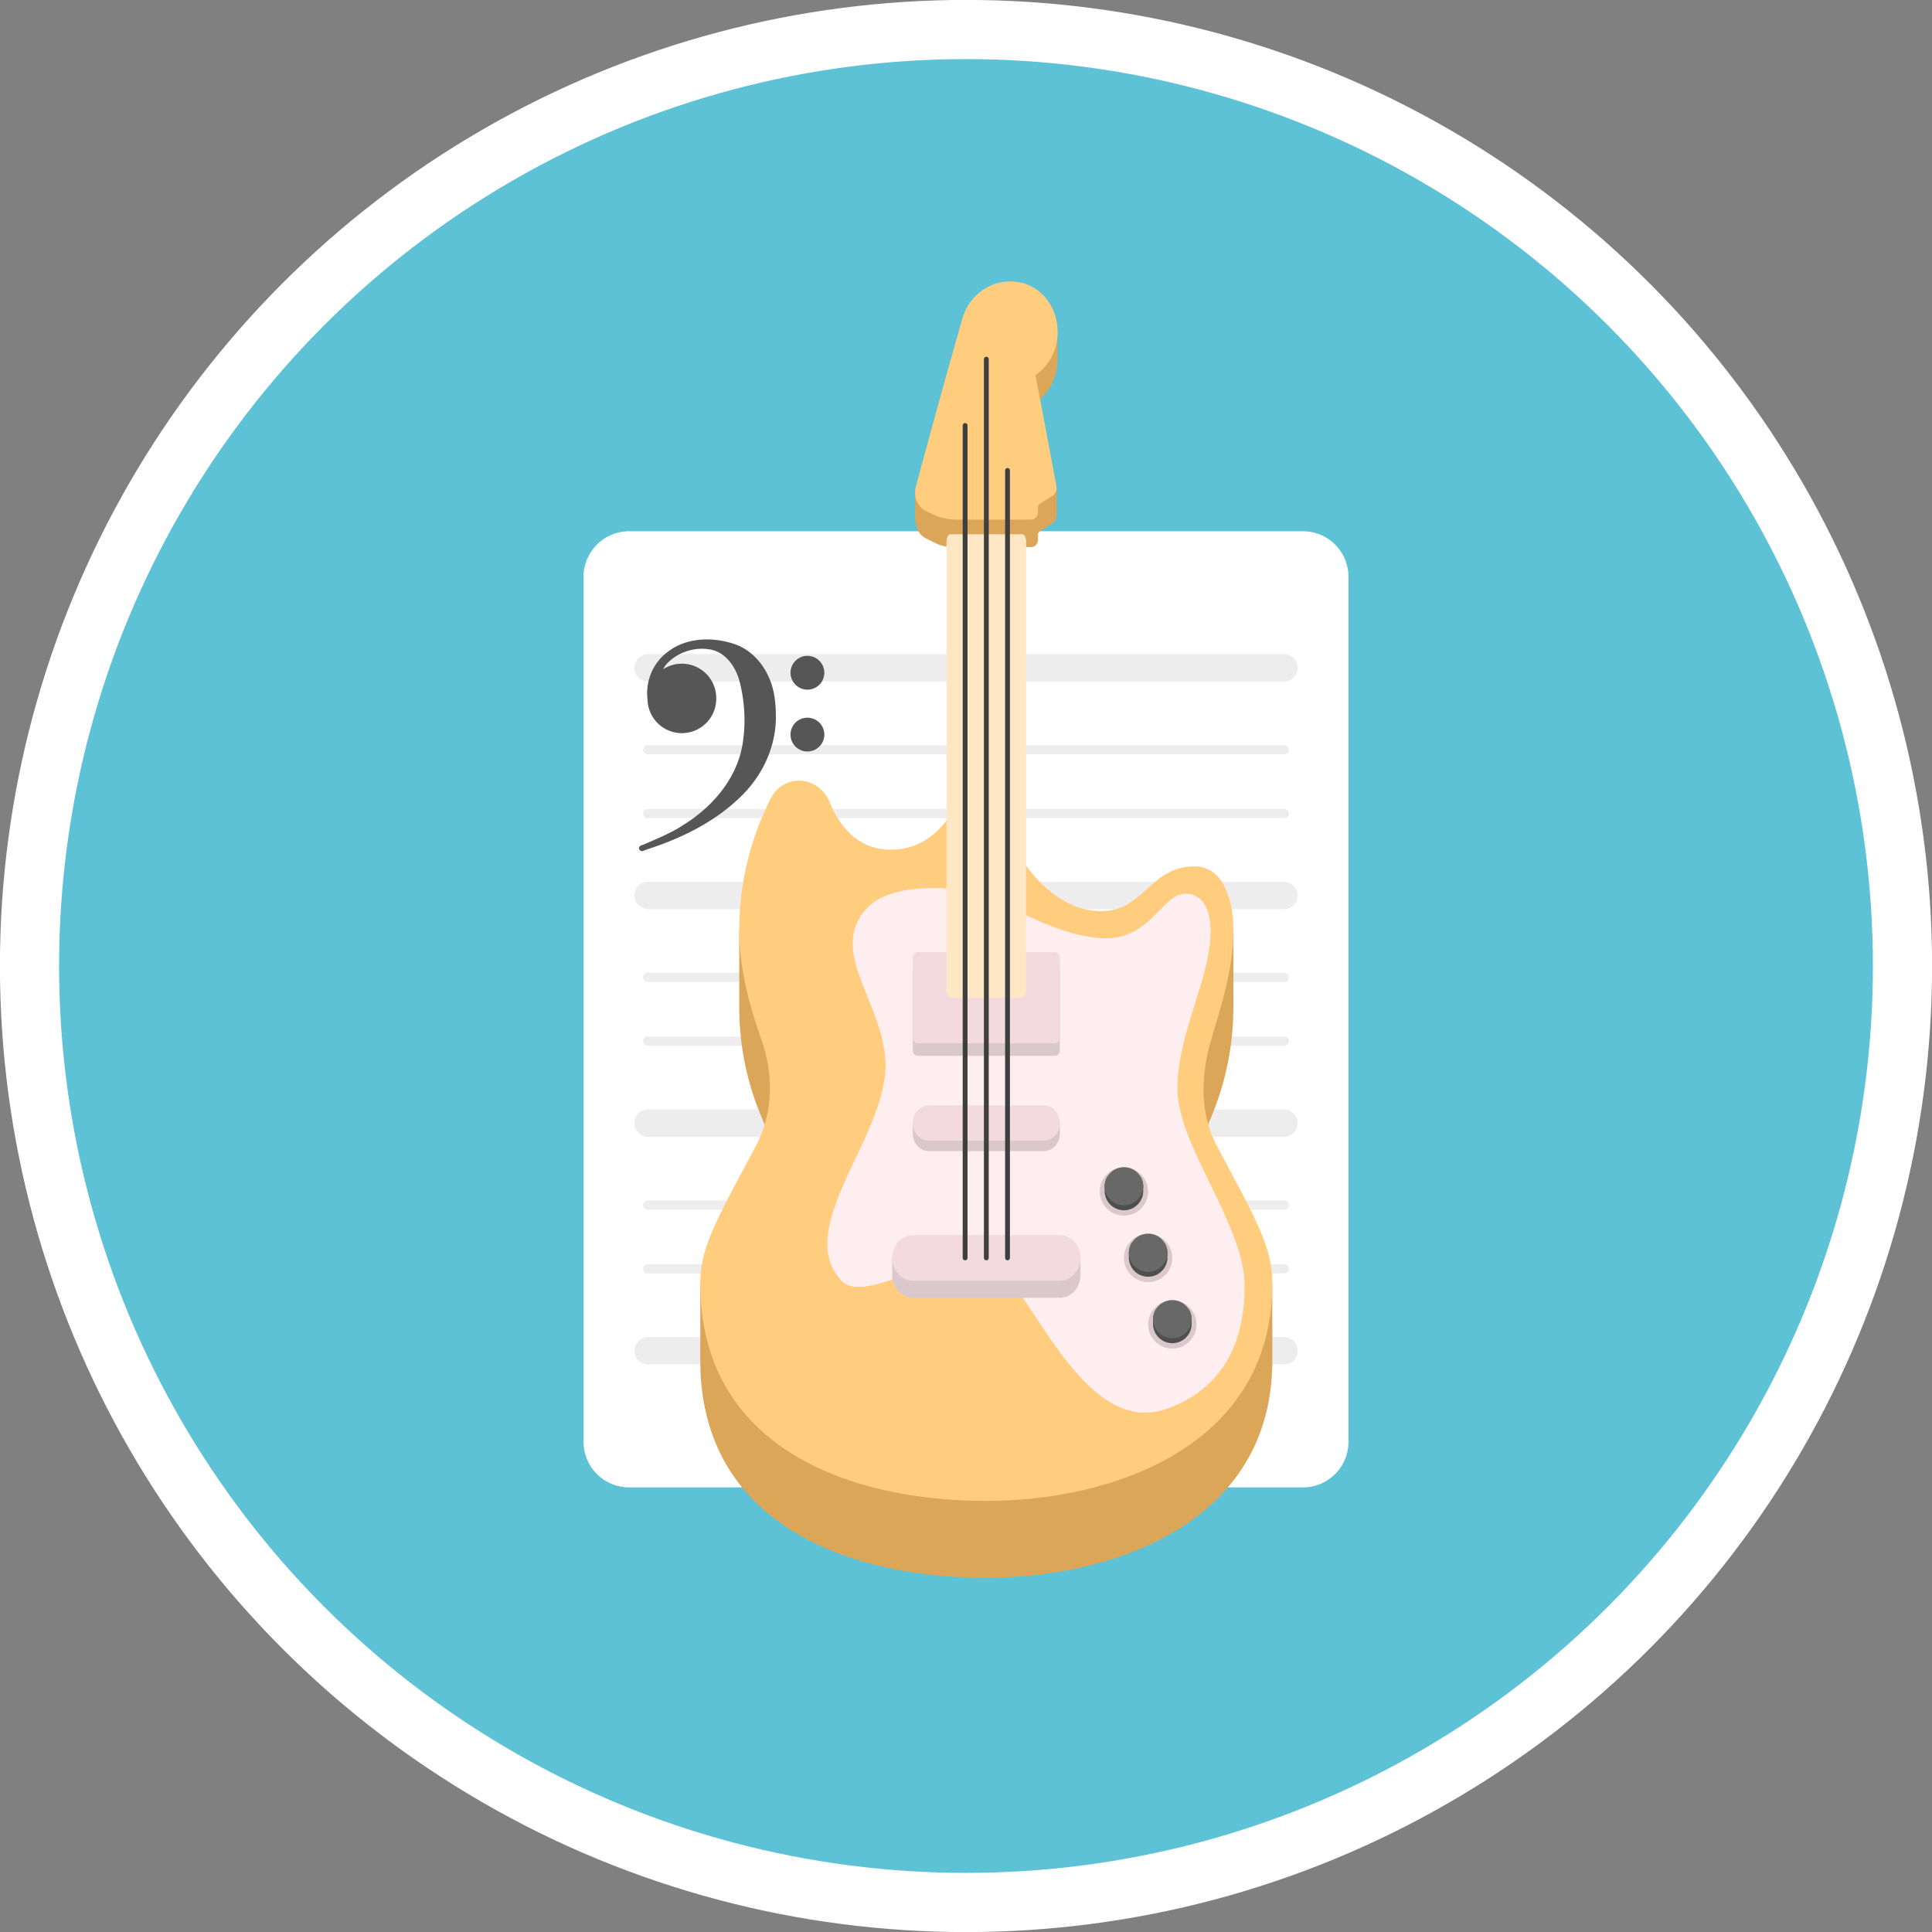 <svg xmlns="http://www.w3.org/2000/svg" version="1.0" viewBox="0 0 300 300"><rect x="0" y="0" width="300" height="300" fill="#808080" stroke="none"/><ellipse cx="150" cy="150" fill="#FFF" rx="150.011" ry="150.011"/><circle cx="150" cy="150" r="140.824" fill="#5EC2D7"/><path fill="#FFF" d="M209.386 89.567v134.324a7.064 7.064 0 0 1-7.07 7.07H97.684a7.073 7.073 0 0 1-7.07-7.07V89.567c0-1.4.41-2.715 1.117-3.804a7.035 7.035 0 0 1 5.953-3.266h104.632a7.06 7.06 0 0 1 5.967 3.266 7.099 7.099 0 0 1 1.103 3.804z"/><path fill="#EDEDED" d="M199.446 211.867h-98.879a2.122 2.122 0 0 1 0-4.242h98.879a2.122 2.122 0 0 1 0 4.242zm0-35.348h-98.879a2.122 2.122 0 0 1 0-4.242h98.879a2.122 2.122 0 0 1 0 4.242zm0-35.349h-98.879a2.122 2.122 0 0 1 0-4.242h98.879a2.122 2.122 0 0 1 0 4.242zm0-35.349h-98.879a2.122 2.122 0 0 1 0-4.242h98.879a2.122 2.122 0 0 1 0 4.242zm0 11.312h-98.879a.707.707 0 1 1 0-1.414h98.879a.707.707 0 1 1 0 1.414zm0 9.898h-98.879a.707.707 0 1 1 0-1.414h98.879a.707.707 0 1 1 0 1.414zm0 25.451h-98.879a.707.707 0 1 1 0-1.414h98.879a.707.707 0 1 1 0 1.414zm0 9.897h-98.879a.707.707 0 1 1 0-1.414h98.879a.707.707 0 1 1 0 1.414zm0 25.451h-98.879a.707.707 0 1 1 0-1.414h98.879a.707.707 0 1 1 0 1.414zm0 9.898h-98.879a.707.707 0 1 1 0-1.414h98.879a.707.707 0 1 1 0 1.414z"/><path fill="#565656" d="M114.263 100.089c-3.489-1.261-7.813-1.166-10.775 1.293-2.176 1.667-3.277 4.543-2.941 7.231a5.336 5.336 0 0 0 10.671-.215 5.34 5.34 0 0 0-5.341-5.341c-1.074 0-2.072.32-2.909.866.23-.436.494-.781.683-.973 1.657-1.679 4.125-2.483 6.446-2.128 2.558.344 4.174 2.751 4.767 5.082.809 3.171.958 6.532.424 9.761-.916 5.305-4.691 9.66-9.164 12.426-1.872 1.245-3.963 2.073-6.006 2.981l-.592.217a.452.452 0 0 0-.268.58c.007.019.021.032.03.049l.017.028a.447.447 0 0 0 .533.191l.749-.275-.002-.006c5.354-1.737 10.59-4.312 14.608-8.327 3.285-3.231 5.356-7.743 5.282-12.384 0-.775-.041-1.55-.135-2.319-.348-3.682-2.488-7.402-6.077-8.737zm11.113 7a2.624 2.624 0 1 0 0-5.248 2.624 2.624 0 0 0 0 5.248zm0 4.354a2.624 2.624 0 1 0 0 5.248 2.624 2.624 0 0 0 0-5.248z"/><path fill="#DBA658" d="M188.99 189.953c-2.68-5.018-3.194-11.123-.961-16.387a44.159 44.159 0 0 0 3.49-17.192c.004-3.78 0-11.947 0-11.947s-6.768-2.266-8.893.651c-3.415 4.693-5.914 8.341-13.114 8.341-8.795 0-13.194-10.31-15.493-17.615-1.013-3.219-.503-9.213-.503-9.213l-1.841.023s-1.767 17.263-13.339 17.263c-5.024 0-7.898-3.446-9.5-7.347-1.733-4.224-14.045 7.859-14.045 7.859v11.947c0 6.111 1.242 11.91 3.465 17.125 2.26 5.301 1.776 11.446-.923 16.505-2.676 5.016-8.591 9.358-8.591 9.358v11.947c.005 25.195 22.756 33.73 44.411 33.73 19.736 0 44.411-8.535 44.411-33.73v-11.947s-5.681-3.951-8.574-9.371zM160.788 62.504c2.077-1.391 3.436-3.846 3.436-6.668 0-1.609-.026-4.921-.026-4.921s-4.697-2.953-7.33-2.953c-3.331 0-6.267 2.252-7.281 5.36a.345.345 0 0 0-.028-.023c-3.078 9.299-4.546 13.948-7.472 23.247v3.308c0 1.63.37 3.085 1.673 3.736.601.3.902.449 1.507.749.809.4 1.694.608 2.602.608h12.244c.589 0 1.063-.51 1.063-1.14v-.745a.69.69 0 0 1 .312-.586c.79-.495 1.183-.744 1.964-1.239.463-.293.618-.858.618-1.46v-3.968a2930.665 2930.665 0 0 0-3.282-13.305z"/><path fill="#FFCD7D" d="M160.788 58.243c2.572-1.722 4.052-5.08 3.192-8.744-.635-2.701-2.639-4.88-5.198-5.549-4.075-1.067-7.989 1.417-9.195 5.11a.345.345 0 0 0-.028-.023c-3.027 10.622-4.475 15.933-7.353 26.556-.405 1.494.252 3.085 1.556 3.736l.854.426a8.927 8.927 0 0 0 3.988.931h11.509c.589 0 1.063-.51 1.063-1.14v-.745a.69.69 0 0 1 .312-.586c.79-.495 1.183-.744 1.964-1.239.463-.293.7-.875.594-1.446a5089.818 5089.818 0 0 0-3.258-17.287zm28.202 119.763c-2.679-5.019-2.56-10.897-.961-16.387 1.654-5.676 3.485-11.14 3.49-17.192.004-3.78-1.14-9.887-6.02-9.887-6.985 0-7.808 6.934-14.467 6.934-8.795 0-14.714-10.31-17.013-17.615-1.013-3.219-.503-9.213-.503-9.213l-1.841.023s-1.767 17.263-13.339 17.263c-5.024 0-7.898-3.446-9.5-7.347-1.733-4.224-7.183-4.566-9.213-.497-2.566 5.142-4.832 12.027-4.832 20.304 0 6.111 1.619 11.87 3.465 17.125 1.91 5.437 1.776 11.446-.923 16.505-6.189 11.604-8.591 15.671-8.591 21.305.005 25.195 22.756 33.73 44.411 33.73 19.736 0 44.411-8.535 44.411-33.73.003-5.635-2.389-9.734-8.574-21.321z"/><path fill="#FFEEF0" d="M153.155 138.69s10.748 7.005 18.564 7.005c7.019 0 8.765-6.92 12.349-6.92 3.153 0 3.91 3.273 3.91 5.874 0 7.239-5.147 15.724-5.147 24.452s10.428 21.129 10.428 30.506c0 10.557-4.664 16.375-11.804 19.062-13.719 5.164-21.652-20.315-28.301-23.344-5.447-2.481-18.731 7.582-22.494 3.54-7.563-8.124 6.844-22.159 6.844-33.424 0-9.435-9.135-17.59-2.948-24.36 4.825-5.278 18.599-2.391 18.599-2.391z"/><path fill="#DBC8CC" d="M163.803 163.949h-21.296c-.428 0-.774-.379-.774-.845v-12.443c0-.467.346-.845.774-.845h21.296c.428 0 .774.379.774.845v12.443c-.001.466-.347.845-.774.845z"/><path fill="#F2DADE" d="M163.803 161.985h-21.296c-.428 0-.774-.379-.774-.845v-12.443c0-.467.346-.845.774-.845h21.296c.428 0 .774.379.774.845v12.443c-.001.466-.347.845-.774.845z"/><path fill="#FFE7C5" d="M159.339 84.105v69.664c0 .642-.272 1.149-.62 1.149H147.59c-.347 0-.62-.507-.62-1.149V84.105c0-.626.272-1.149.62-1.149h11.129c.348-.001.62.524.62 1.149z"/><path fill="#DBC8CC" d="M164.55 201.527h-22.791c-1.787 0-3.222-1.585-3.222-3.542v-2.66h29.234v2.66c.002 1.956-1.434 3.542-3.221 3.542zm-2.491-22.771h-17.807c-1.398 0-2.517-1.228-2.517-2.741v-1.637h22.842v1.637c-.001 1.513-1.119 2.741-2.518 2.741z"/><path fill="#F2DADE" d="M162.059 177.118h-17.807c-1.398 0-2.517-1.228-2.517-2.741 0-1.514 1.119-2.741 2.517-2.741h17.807c1.398 0 2.517 1.228 2.517 2.741 0 1.515-1.118 2.741-2.517 2.741zm2.491 21.749h-22.791c-1.787 0-3.222-1.585-3.222-3.54 0-1.956 1.436-3.542 3.222-3.542h22.791c1.787 0 3.222 1.585 3.222 3.542.001 1.955-1.435 3.54-3.222 3.54z"/><circle cx="178.284" cy="195.33" r="3.757" fill="#DBC8CC"/><path fill="#4F4F4F" d="M181.28 194.563v.768a2.997 2.997 0 0 1-5.992 0v-.768c0-.587.168-1.135.463-1.598h.699a2.974 2.974 0 0 1 3.667 0h.699c.296.464.464 1.011.464 1.598z"/><path fill="#686868" d="M181.28 194.563a2.997 2.997 0 0 1-5.992 0c0-.587.168-1.135.463-1.598a2.991 2.991 0 0 1 5.066 0c.295.464.463 1.011.463 1.598z"/><circle cx="174.526" cy="185.009" r="3.757" fill="#DBC8CC"/><path fill="#4F4F4F" d="M177.522 184.241v.768a2.997 2.997 0 0 1-5.992 0v-.768c0-.587.168-1.135.463-1.598h.699a2.973 2.973 0 0 1 3.666 0h.699c.297.463.465 1.012.465 1.598z"/><path fill="#686868" d="M177.522 184.241a2.997 2.997 0 0 1-5.992 0c0-.587.168-1.135.463-1.598a2.991 2.991 0 0 1 5.066 0c.295.463.463 1.012.463 1.598z"/><circle cx="182.041" cy="205.649" r="3.757" fill="#DBC8CC"/><path fill="#4F4F4F" d="M185.037 204.883v.768a2.997 2.997 0 0 1-5.992 0v-.768c0-.587.168-1.135.463-1.598h.699a2.974 2.974 0 0 1 3.667 0h.699c.296.463.464 1.009.464 1.598z"/><path fill="#686868" d="M185.037 204.883a2.997 2.997 0 0 1-5.992 0c0-.587.168-1.135.463-1.598a2.991 2.991 0 0 1 5.066 0c.295.463.463 1.009.463 1.598z"/><path fill="none" stroke="#3F3F3F" stroke-linecap="round" stroke-miterlimit="10" stroke-width=".75" d="M149.863 195.326V66.066m3.292 129.26V55.771m3.292 139.555V73.054"/></svg>